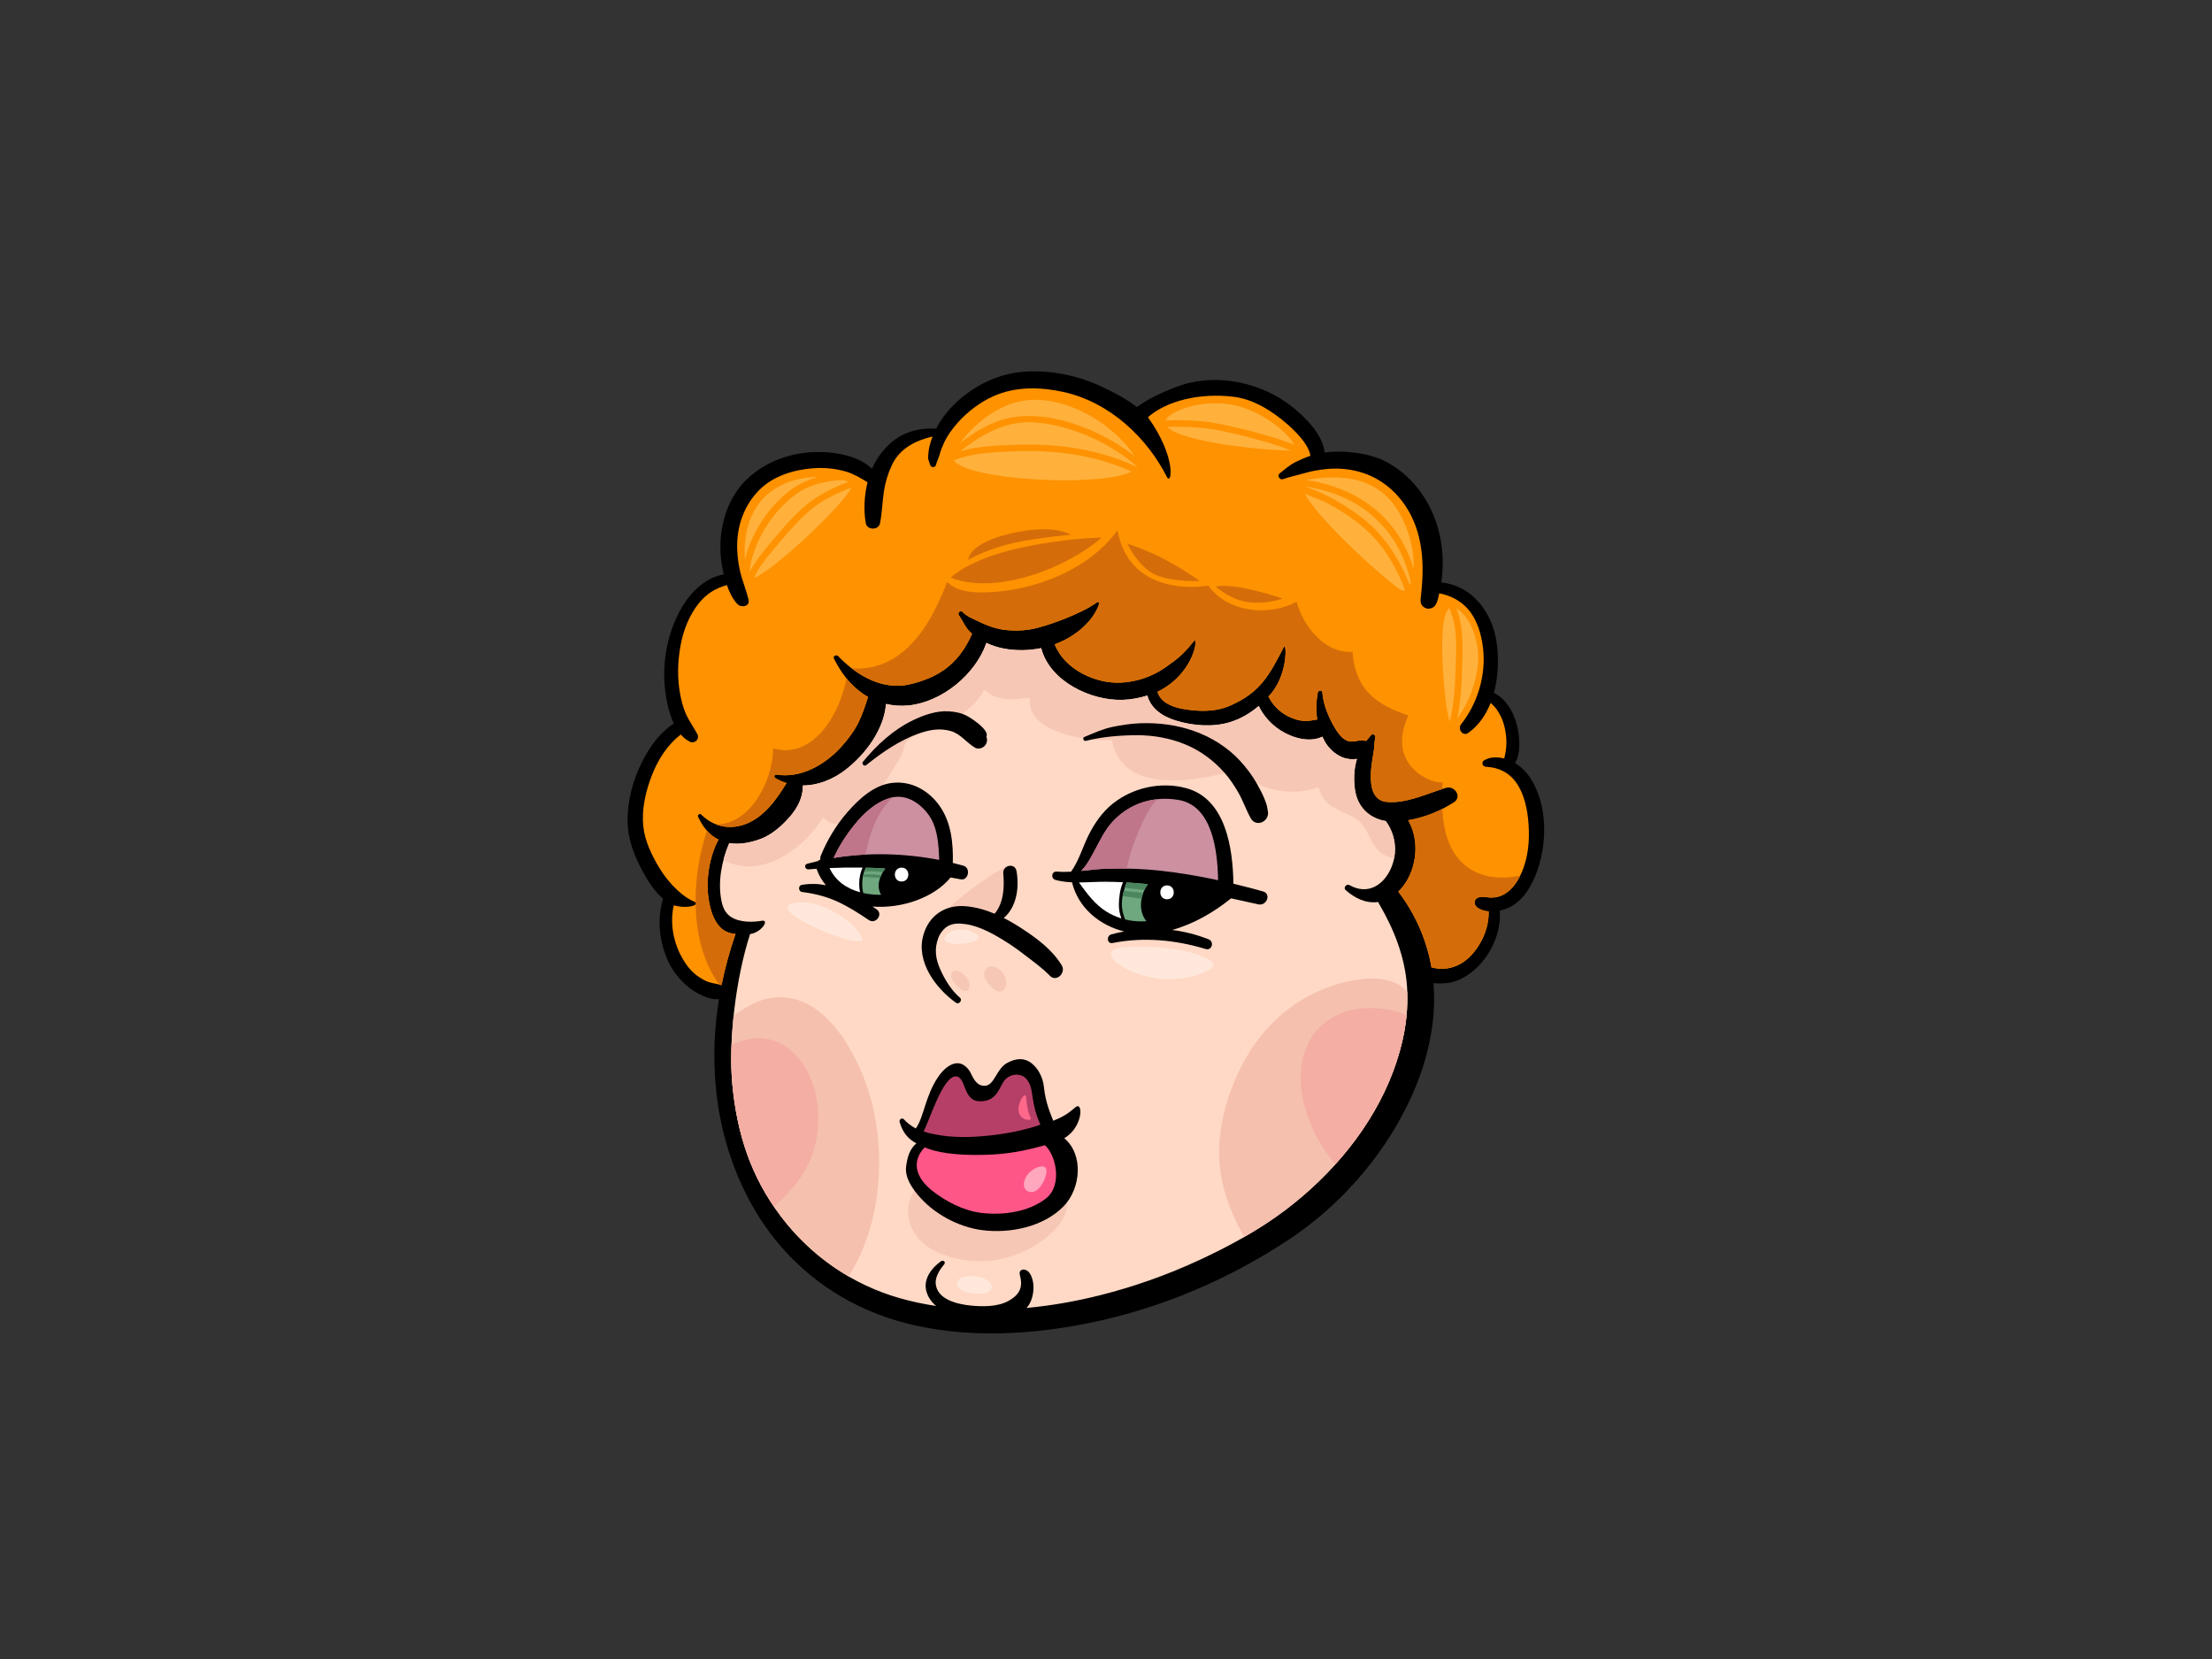 <?xml version="1.0" encoding="utf-8"?>
<!-- Generator: Adobe Illustrator 17.0.0, SVG Export Plug-In . SVG Version: 6.00 Build 0)  -->
<!DOCTYPE svg PUBLIC "-//W3C//DTD SVG 1.1//EN" "http://www.w3.org/Graphics/SVG/1.1/DTD/svg11.dtd">
<svg version="1.1" id="Layer_1" xmlns="http://www.w3.org/2000/svg" xmlns:xlink="http://www.w3.org/1999/xlink" x="0px" y="0px"
	 width="800px" height="600px" viewBox="0 0 800 600" enable-background="new 0 0 800 600" xml:space="preserve">
<rect x="0" y="0" width="800" height="600" fill="#333333" stroke="none"/>
<g>
	<path d="M553.442,281.357c-1.448-2.205-3.323-4.068-5.559-5.431c0.295-0.385,0.561-0.787,0.747-1.334
		c0.206-0.617,0.359-1.256,0.511-1.889c0.332-1.408,0.352-2.869,0.318-4.311c-0.07-3.147-0.711-6.258-1.851-9.193
		c-0.98-2.52-2.46-4.824-4.437-6.675c-0.867-0.813-1.835-1.394-2.885-1.893c1.643-6.076,1.795-12.728,0.986-18.357
		c-1.56-10.861-8.948-20.545-20-21.594c0.066-0.479,0.124-0.956,0.18-1.432c0.651-5.728,0.354-11.333-1.04-16.929
		c-2.744-11.018-9.778-20.781-20.096-25.817c-5.507-2.689-14.832-3.784-21.238-2.834c-0.707-6.742-7.442-13.241-12.436-17.071
		c-5.359-4.111-11.741-6.885-18.337-8.259c-6.875-1.433-14.309-1.259-21,0.941c-3.471,1.14-11.286,4.239-16.124,7.973
		c-4.08-3.18-8.004-5.153-12.417-7.257c-8.257-3.939-17.383-5.953-26.526-5.672c-9.617,0.295-18.45,4.135-25.599,10.493
		c-3.074,2.735-5.829,6.059-7.783,9.681c-0.094,0.173-0.184,0.348-0.273,0.522c-3.593-0.168-7.172,0.208-10.562,1.555
		c-4.287,1.706-7.596,4.771-10.202,8.514c-0.941,1.353-1.744,2.856-2.427,4.45c-5.4-5.185-14.975-6.378-21.835-5.988
		c-8.873,0.502-17.386,3.847-23.754,10.092c-5.625,5.517-8.566,13.419-9.144,21.166c-0.291,3.919-0.028,7.89,0.843,11.721
		c0.09,0.393,0.184,0.792,0.283,1.193c-11.157,2.105-17.617,13.996-20.163,24.429c-1.616,6.625-1.835,13.556-0.669,20.27
		c0.483,2.773,1.317,6.202,2.743,9.231c-5.86,3.95-9.784,9.878-12.632,16.322c-2.958,6.691-4.607,14.395-3.926,21.715
		c0.573,6.138,3.379,12.174,6.425,17.446c1.456,2.518,3.605,5.635,6.242,7.891c-2.245,7.344-1.385,15.427,1.755,22.41
		c1.733,3.852,4.432,7.174,7.722,9.796c2.586,2.059,7.14,4.465,10.743,4.115c-1.667,10.266-2.127,20.701-1.197,31.254
		c1.584,17.981,7.449,35.667,17.716,50.575c10.79,15.673,26.266,27.254,44.285,33.335c23.217,7.836,49.36,6.787,73.079,1.967
		c25.598-5.2,49.891-15.505,71.706-29.812c18.305-12.007,33.79-29.389,43.428-49.047c5.797-11.821,9.511-24.724,9.637-37.953
		c0.018-2.055-0.06-4.091-0.23-6.11c1.634,0.194,3.249,0.148,4.928-0.026c4.002-0.413,7.859-2.816,10.699-5.539
		c5.449-5.234,8.922-13.067,8.333-20.679c0.805-0.176,1.591-0.405,2.336-0.673c5.148-1.855,8.47-6.939,10.475-11.757
		C559.686,306.149,559.984,291.325,553.442,281.357z"/>
	<path fill="#FFD9C5" d="M503.915,387.299c-7.506,20.16-22.256,37.713-39.323,50.539c-9.591,7.21-20.349,13.027-31.22,18.053
		c-11.422,5.282-23.341,9.493-35.544,12.558c-8.58,2.155-17.543,3.76-26.607,4.594c2.375-2.264,3.639-8.414,1.357-12.286
		c-1.434-2.434-4.34-1.925-3.743,0.302c0.96,3.592,0.766,6.809-4.25,9.511c-3.921,2.115-9.51,2.035-13.854,1.565
		c-4-0.433-12.352-2.019-12.332-8.448c0.006-2.224,1.679-4.774,3.065-6.422c0.719-0.853-0.351-1.689-1.167-1.096
		c-4.259,3.117-7.25,7.766-4.42,12.941c0.674,1.232,1.595,2.292,2.665,3.211c-4.389-0.663-8.721-1.573-12.96-2.77
		c-17.372-4.892-32.54-15.465-43.35-29.88c-10.739-14.315-15.625-29.612-17.347-47.29c-1.469-15.076,0.993-37.909,6.399-54.571
		c4.089-0.533,7.184-5.339,4.214-4.802c-2.97,0.535-7.769,0.713-11.016-1.316c-2.036-1.272-3.023-3.257-3.544-5.819
		c-1.409-6.917,0.063-14.537,2.815-20.96c3.69,0.631,7.509-0.138,11.021-1.384c4.323-1.537,8.082-4.894,11.018-8.297
		c2.713-3.145,4.645-6.963,4.593-11.154c5.527-0.016,11.025-2.236,15.609-5.821c6.988-5.463,13.751-14.413,14.445-23.66
		c2.679,0.627,5.461,0.813,8.234,0.529c11.967-1.222,24.142-11.186,28.083-22.608c4.02,1.953,8.657,2.676,13.085,2.616
		c2.252-0.03,4.508-0.276,6.716-0.729c3.07,11.953,17.887,19.085,29.47,18.708c2.986-0.096,6.001-0.639,8.935-1.562
		c1.256,4.72,5.455,7.578,10.33,9.068c6.206,1.899,13.468,2.47,19.704,0.515c3.86-1.21,7.252-3.243,10.248-5.813
		c1.697,3.604,4.505,6.671,7.853,8.824c4.155,2.67,10.439,4.607,15.158,2.272c0.259,0.577,0.539,1.146,0.849,1.707
		c1.386,2.506,3.674,4.605,6.304,5.719c1.613,0.683,3.56,0.919,5.35,0.613c-0.136,0.459-0.26,0.919-0.369,1.384
		c-0.767,3.275-0.827,7.011-0.25,10.33c0.867,4.978,4.091,8.764,8.92,10.276c0.693,0.22,1.398,0.375,2.107,0.493
		c3.664,4.976,4.357,11.36,1.981,16.927c-2.696,6.316-8.544,9.948-15.04,6.268c-1.094-0.619-2.434,0.897-1.428,1.785
		c3.359,2.971,7.306,4.898,11.769,4.305c0.078,0.204,0.168,0.407,0.285,0.609c5.447,9.281,9.419,19.255,10.148,30.09
		C509.572,367.323,507.532,377.582,503.915,387.299z"/>
	<path fill="#F5C0AE" d="M306.896,461.638c5.129-8.083,8.453-17.536,9.951-27.178c2.61-16.801,0.647-34.942-6.897-50.301
		c-3.975-8.091-9.834-16.913-18.079-21.108c-5.914-3.009-12.617-3.207-18.676-0.417c-2.658,1.224-5.471,2.84-7.887,4.862
		c-0.938,9.044-1.112,17.818-0.424,24.886c1.722,17.678,6.608,32.975,17.347,47.29C288.944,448.623,297.338,456.091,306.896,461.638
		z"/>
	<path fill="#F6C7B5" d="M378.179,424.1c-2.861-1.084-5.897-1.711-8.915-2.17c-7.482-1.142-15.291-1.488-22.819-0.575
		c-3.106,0.375-13.066,1.482-11.412,6.685c0.241,0.753-0.94,1.074-1.178,0.326c-0.111-0.348-0.183-0.679-0.224-0.998
		c-5.253,4.115-6.722,11.523-3.555,17.498c2.919,5.509,8.892,8.602,14.745,10.038c10.05,2.468,19.699,1.198,28.665-4
		c6.587-3.82,15.694-11.59,11.395-20.198C383.413,427.766,381.277,425.276,378.179,424.1z"/>
	<path fill="#F6C7B5" d="M354.186,331.229c2.559,0.132,4.921,2.54,6.603,0.37c1.963-2.528,3.027-8.648,3.903-11.673
		c0.538-1.857,1.29-4.209,0.801-6.148c-0.741-2.933-22.684,13.335-26.027,18.586C343.284,329.31,349.555,330.987,354.186,331.229z"
		/>
	<path fill="#F5C0AE" d="M471.747,361.033c-9.453,5.551-17.063,13.768-22.171,23.452c-5.683,10.781-9.433,23.65-8.526,35.905
		c0.713,9.617,4.129,18.704,8.989,26.961c5.044-2.893,9.934-6.04,14.553-9.513c17.067-12.826,31.817-30.379,39.323-50.539
		c3.409-9.157,5.415-18.8,5.052-28.584C500.818,349.338,480.984,355.608,471.747,361.033z"/>
	<path fill="#F4AEA3" d="M295.303,411.912c1.912-10.28-0.206-23.141-7.91-30.751c-4.794-4.732-10.865-6.823-17.473-5.126
		c-1.817,0.467-3.591,1.066-5.347,1.711c-0.206,5.3-0.11,10.289,0.312,14.634c1.592,16.342,5.892,30.653,15.018,44.029
		C287.484,429.871,293.435,421.949,295.303,411.912z"/>
	<path fill="#F4AEA3" d="M502.841,365.32c-10.421-2.244-22.316,0.244-28.406,9.712c-4.535,7.049-4.862,15.851-2.925,23.82
		c1.973,8.119,5.929,15.91,11.474,22.198c8.952-9.936,16.314-21.35,20.932-33.752c2.422-6.504,4.129-13.253,4.788-20.124
		C506.813,366.385,504.852,365.754,502.841,365.32z"/>
	<path fill="#F6C7B5" d="M297.26,296.161c0.202-0.331,0.683-0.411,0.96-0.124c4.689,4.848,10.642,0.243,14.28-3.55
		c4.399-4.585,7.981-9.942,11.193-15.405c1.127-1.915,2.843-4.201,3.12-6.448c0.381-3.093,3.561-4.529,6.221-5.453
		c4.22-1.467,8.202-2.708,12.031-5.094c4.155-2.588,8.282-5.719,10.615-10.128c0.185-0.347,0.693-0.397,0.96-0.124
		c3.709,3.8,10.254,3.283,15.061,2.516c0.354-0.058,0.819,0.156,0.774,0.589c-0.692,6.767,6.157,10.443,11.668,12.244
		c5.537,1.811,11.663,2.901,17.504,2.418c0.254-0.022,0.541,0.2,0.59,0.447c3.997,20.533,33.961,14.061,47.741,9.503
		c0.317-0.106,0.667,0.118,0.751,0.425c1.386,4.958,6.767,7.111,11.41,7.879c4.639,0.771,9.771,0.729,14.185-1.05
		c0.31-0.124,0.673,0.134,0.753,0.427c1.25,4.573,4.277,6.683,8.437,8.42c2.985,1.246,6.074,2.604,7.865,5.453
		c2.482,3.95,3.434,8.516,8.177,10.531c0.861,0.365,1.735,0.665,2.62,0.916c0.962-4.676-0.058-9.604-3.013-13.616
		c-0.709-0.118-1.414-0.274-2.107-0.493c-4.828-1.512-8.053-5.298-8.92-10.276c-0.577-3.319-0.517-7.055,0.25-10.33
		c0.11-0.465,0.234-0.924,0.369-1.384c-1.789,0.306-3.736,0.07-5.35-0.613c-2.63-1.114-4.918-3.213-6.304-5.719
		c-0.309-0.561-0.589-1.13-0.849-1.707c-4.718,2.334-11.002,0.397-15.158-2.272c-3.349-2.153-6.156-5.22-7.853-8.824
		c-2.995,2.57-6.388,4.603-10.248,5.813c-6.236,1.955-13.498,1.384-19.704-0.515c-4.874-1.49-9.073-4.347-10.33-9.068
		c-2.933,0.923-5.949,1.466-8.935,1.562c-11.583,0.377-26.4-6.755-29.47-18.708c-2.208,0.453-4.464,0.699-6.716,0.729
		c-4.428,0.06-9.065-0.663-13.085-2.616c-3.941,11.422-16.116,21.386-28.083,22.608c-2.772,0.284-5.555,0.098-8.234-0.529
		c-0.694,9.247-7.457,18.197-14.445,23.66c-4.584,3.584-10.082,5.805-15.609,5.821c0.052,4.191-1.88,8.009-4.593,11.154
		c-2.936,3.403-6.695,6.759-11.018,8.297c-3.512,1.246-7.331,2.015-11.021,1.384c-0.822,1.919-1.527,3.946-2.077,6.026
		C274.345,318.327,290.353,307.549,297.26,296.161z"/>
	<path fill="#FF9200" d="M549.462,317.365c-2.003,3.784-5.016,6.757-8.946,7.205c-0.31-0.06-0.635-0.04-0.946,0.058
		c-0.1,0.002-0.196,0.008-0.296,0.006c-1.482-0.034-2.923-0.501-4.383-0.112c-0.895,0.24-1.583,0.936-1.583,1.905
		c-0.004,1.526,1.823,2.428,3.059,2.809c0.657,0.204,1.336,0.326,2.027,0.383c0.128,5.487-2.079,10.917-5.599,15.09
		c-3.982,4.72-9.513,6.715-15.084,5.142c-1.735-9.904-5.793-19.213-11.991-27.378c1.597-1.562,2.905-3.443,3.836-5.34
		c3.143-6.404,3.235-14.395-0.272-20.469c1.092-0.2,2.172-0.443,3.229-0.707c4.806-1.19,9.175-3.149,13.333-5.829
		c3.011-1.939,0.254-6.09-2.818-5.196c-7.089,2.065-14.457,5.881-21.861,5.06c-2.33-0.258-4.207-2.011-4.898-4.682
		c-0.567-2.197-0.591-4.599-0.409-6.845c0.116-1.416,0.333-2.847,0.553-4.251c0.136-0.877,0.272-1.755,0.425-2.628
		c0.268-1.513,0.176-3.339,0.553-4.764c0.26-0.98-0.968-1.729-1.621-0.855c-0.547,0.733-1.128,1.37-1.687,2.021
		c-2.334-0.613-3.367,0.243-5.29,0.192c-0.918-0.026-1.567-0.186-2.382-0.705c-1.711-1.096-2.887-2.921-3.89-4.641
		c-2.065-3.536-3.998-8.237-4.259-12.35c-0.064-0.994-1.494-0.879-1.659,0.01c-0.609,3.263-0.705,6.54-0.202,9.722
		c-1.691,0.288-3.299,0.655-5.076,0.497c-1.821-0.16-3.508-0.721-5.15-1.502c-3.185-1.512-5.887-4.145-7.434-7.316
		c7.188-7.232,6.619-19.878,5.587-17.897c-5.232,10.044-8.37,16.364-19.411,21.198c-5.246,2.296-10.93,2.185-16.484,1.31
		c-4.075-0.643-8.624-2.23-9.82-6.314c13.542-6.595,14.852-20.405,13.185-18.327c-3.736,4.656-5.655,6.292-10.607,9.7
		c-4.577,3.153-9.994,4.976-15.524,5.307c-9.371,0.559-20.744-4.794-24.21-13.858c4.877-1.783,9.307-4.681,12.681-8.686
		c2.479-2.945,4.88-8.125,2.111-6.152c-5.118,3.646-17.645,8.498-23.901,9.497c-2.887,0.461-5.878,0.489-8.778,0.16
		c-3.933-0.445-7.481-1.995-10.998-3.708c-1.516-0.737-3.211-1.442-4.349-2.732c-0.777-0.883-2.089,0.184-1.415,1.134
		c1.246,1.761,2.512,4.892,4.749,6.699c-5.259,12.059-13.436,15.968-22,18.149c-10.191,2.596-19.729-3.071-26.42-10.06
		c-0.653-0.683-2.001-0.052-1.512,0.906c2.594,5.09,5.675,9.345,10.414,12.648c0.62,0.431,1.259,0.831,1.911,1.202
		c-1.03,3.161-2.008,6.286-3.507,9.287c-1.56,3.129-3.719,5.97-6.041,8.57c-5.801,6.494-14.609,11.673-23.583,10.224
		c-0.791-0.128-1.057,0.908-0.405,1.284c1.331,0.763,2.694,1.348,4.076,1.773c-3.061,4.852-6.183,9.605-11.048,12.855
		c-6.398,4.273-14.127,4.241-19.858-1.476c-0.494-0.493-1.426,0.162-1.127,0.793c1.698,3.592,3.883,6.54,7.396,8.269
		c-3.773,7.152-4.959,16.699-2.989,24.453c0.848,3.345,2.461,7.197,5.728,8.794c1.102,0.539,2.253,0.793,3.424,0.847
		c-2.108,6.112-3.812,12.302-5.075,18.562c-1.521-0.513-3.194-0.623-4.728-1.156c-1.507-0.523-2.875-1.386-4.155-2.324
		c-2.634-1.933-4.544-4.751-6.01-7.622c-2.713-5.318-3.718-11.879-2.37-17.777c5.388,1.494,9.879-0.365,7.344-1.352
		c-3.2-1.244-8.533-5.509-12.651-12.328c-2.646-4.383-5.144-9.607-5.7-14.75c-0.694-6.424,0.873-13.025,3.236-18.962
		c2.162-5.433,5.581-10.815,10.32-14.377c0.935,1.082,2.016,1.979,3.267,2.584c1.806,0.875,3.664-0.96,2.694-2.764
		c-1.308-2.434-2.94-4.668-4.087-7.2c-1.075-2.372-1.703-4.954-2.166-7.508c-1.019-5.623-0.842-11.526,0.163-17.135
		c0.99-5.539,3.097-11,6.621-15.431c2.709-3.403,6.169-5.555,10.181-6.583c0.864,2.53,2.041,4.964,3.796,6.859
		c1.297,1.4,4.571,0.94,4.025-1.522c-0.836-3.764-2.459-7.298-3.23-11.087c-0.676-3.32-1.027-6.749-0.843-10.137
		c0.374-6.883,2.923-13.343,7.749-18.312c5.076-5.225,12.521-7.511,19.603-8.059c4.086-0.315,8.169,0.065,12.097,1.241
		c2.822,0.844,5.209,2.351,7.668,3.814c-1.231,4.936-1.437,10.253-0.64,14.811c0.447,2.562,4.619,2.606,5.138,0.062
		c0.764-3.761,0.822-7.625,1.388-11.42c0.503-3.368,1.504-6.671,2.952-9.754c2.781-5.922,8.589-8.842,14.676-10.235
		c-0.472,1.206-0.865,2.443-1.163,3.717c-0.278,1.181-0.363,2.419-0.45,3.625c-0.084,1.149,0.481,1.86,0.722,2.886
		c0.24,1.029,1.802,1.145,2.092,0.077c0.347-1.281,1.009-2.504,1.352-3.825c0.35-1.369,0.913-2.694,1.484-3.983
		c1.213-2.737,3.064-5.254,5.043-7.481c3.554-4.003,8.112-7.478,13.018-9.647c7.895-3.492,16.747-3.332,25.041-1.529
		c17.06,3.709,30.497,16.726,37.608,30.77c1.641,3.242,3.734-6.754-6.853-21.598c6.5-5.776,18.584-8.977,31.16-7.366
		c6.296,0.805,12.035,4.109,17.009,8.028c2.386,1.878,9.88,8.138,10.591,13.292c-1.665,0.556-3.794,1.466-5.363,2.255
		c-2.282,1.15-3.81,2.583-5.803,4.14c-0.986,0.77,0.1,2.467,1.222,2.065c2.51-0.902,5.274-1.443,7.853-2.197
		c2.558-0.746,5.136-1.198,7.781-1.459c4.593-0.453,9.057-0.024,13.449,1.427c7.875,2.605,14.113,8.69,17.63,16.125
		c4.165,8.801,4.305,18.726,3.221,28.223c-0.17,1.484-0.449,2.951,0.861,4.04c1.242,1.032,3.141,0.857,4.173-0.385
		c0.946-1.138,1.212-3.015,1.563-4.503c4.128,0.807,7.895,2.704,10.651,6.016c3.179,3.826,4.595,8.88,5.178,13.732
		c1.162,9.654-1.865,20.004-7.905,27.59c-1.37,1.721,0.561,4.565,2.578,3.145c3.756-2.652,6.372-6.49,8.079-10.831
		c0.226,0.2,0.433,0.385,0.613,0.545c1.072,0.941,1.843,2.115,2.558,3.337c1.412,2.418,2.097,5.217,2.416,7.977
		c0.29,2.526,0.092,5.184-0.525,7.652c-0.042,0.168-0.098,0.359-0.154,0.561c-0.559-0.13-1.122-0.236-1.685-0.295
		c-0.775-0.082-1.512-0.118-2.284-0.05c-0.569,0.05-1.07,0.13-1.613,0.277c0.024-0.008-2.043,0.853-1.418,0.607
		c-1.34,0.527-1.076,2.386,0.383,2.466c5.068,0.277,9.047,2.416,11.645,6.769c2.947,4.938,3.764,11.03,3.902,16.667
		C553.075,306.397,552.132,312.327,549.462,317.365z"/>
	<path fill="#D46D09" d="M306.131,245.342c-2.282,12.772-12.085,29.565-26.517,25.28c-0.06,11.246-7.883,27.438-20.563,27.562
		c4.678,1.769,9.866,0.904,14.389-2.117c4.865-3.251,7.987-8.003,11.048-12.855c-1.382-0.425-2.745-1.01-4.076-1.773
		c-0.652-0.375-0.385-1.412,0.405-1.284c8.974,1.45,17.783-3.73,23.583-10.224c2.322-2.6,4.482-5.441,6.041-8.57
		c1.5-3.001,2.477-6.126,3.507-9.287c-0.652-0.372-1.291-0.771-1.911-1.202C309.718,249.252,307.796,247.403,306.131,245.342z"/>
	<path fill="#D46D09" d="M533.648,315.364c-8.91-4.303-11.528-13.57-12.001-22.825c-2.893,1.472-5.915,2.622-9.133,3.419
		c-1.056,0.264-2.137,0.507-3.229,0.707c3.506,6.074,3.414,14.065,0.272,20.469c-0.931,1.897-2.239,3.778-3.836,5.34
		c6.198,8.165,10.255,17.474,11.991,27.378c5.571,1.573,11.102-0.421,15.084-5.142c3.52-4.173,5.727-9.603,5.599-15.09
		c-0.691-0.058-1.37-0.18-2.027-0.383c-1.236-0.381-3.063-1.284-3.059-2.809c0-0.969,0.689-1.665,1.583-1.905
		c1.46-0.389,2.901,0.078,4.383,0.112c0.1,0.002,0.196-0.004,0.296-0.006c0.311-0.098,0.637-0.118,0.946-0.058
		c3.93-0.447,6.943-3.421,8.946-7.205c0.118-0.222,0.23-0.449,0.339-0.675C544.289,317.802,538.646,317.778,533.648,315.364z"/>
	<path fill="#D46D09" d="M521.767,282.898c-3.215,0.947-20.908-5.663-12.402-24.135c-5.218-1.795-10.655-4.114-14.459-8.233
		c-3.806-4.121-5.405-9.273-5.717-14.774c-10.04,0.645-17.827-9.197-20.247-18.135c-10.098,5.405-24.796,3.942-31.969-5.807
		c-0.018-0.026-28.097,5.312-32.835-20.01c-7.328,10.252-19.695,16.938-31.67,20.106c-5.409,1.43-11.198,2.27-16.798,2.342
		c-4.576,0.058-9.751-0.421-13.134-3.782c-3.236,8.422-7.37,17.033-13.884,23.402c-5.796,5.667-12.915,8.496-20.665,7.824
		c6.106,4.716,13.641,7.702,21.571,5.681c8.563-2.18,16.741-6.09,22-18.149c-2.238-1.807-3.503-4.938-4.749-6.699
		c-0.674-0.951,0.638-2.017,1.415-1.134c1.138,1.29,2.834,1.995,4.349,2.732c3.517,1.713,7.066,3.263,10.998,3.708
		c2.9,0.329,5.891,0.301,8.778-0.16c6.256-0.998,18.783-5.851,23.901-9.497c2.77-1.973,0.368,3.207-2.111,6.152
		c-3.374,4.006-7.803,6.903-12.681,8.686c3.466,9.063,14.839,14.417,24.21,13.858c5.53-0.331,10.947-2.155,15.524-5.307
		c4.952-3.409,6.871-5.044,10.607-9.7c1.667-2.079,0.358,11.731-13.185,18.327c1.196,4.083,5.745,5.671,9.82,6.314
		c5.553,0.875,11.238,0.987,16.484-1.31c11.04-4.834,14.179-11.154,19.411-21.198c1.032-1.981,1.601,10.665-5.587,17.897
		c1.547,3.171,4.249,5.805,7.434,7.316c1.642,0.781,3.329,1.342,5.15,1.502c1.777,0.158,3.385-0.21,5.076-0.497
		c-0.503-3.183-0.407-6.46,0.202-9.722c0.166-0.889,1.595-1.004,1.659-0.01c0.262,4.114,2.194,8.814,4.259,12.35
		c1.002,1.719,2.178,3.544,3.89,4.641c0.815,0.519,1.464,0.679,2.382,0.705c1.923,0.052,2.955-0.805,5.29-0.192
		c0.559-0.651,1.14-1.288,1.687-2.021c0.653-0.875,1.881-0.126,1.621,0.855c-0.377,1.426-0.285,3.251-0.553,4.764
		c-0.154,0.873-0.29,1.751-0.425,2.628c-0.22,1.404-0.437,2.835-0.553,4.251c-0.182,2.246-0.158,4.648,0.409,6.845
		c0.691,2.672,2.568,4.425,4.898,4.682c6.921,0.767,13.812-2.516,20.471-4.635C521.675,284.526,521.717,283.703,521.767,282.898z"/>
	<path fill="#D46D09" d="M251.575,327.077c0.196,10.601,2.71,21.022,8.549,28.996c0.276,0.07,0.549,0.146,0.816,0.236
		c1.263-6.26,2.967-12.45,5.075-18.562c-1.171-0.054-2.322-0.308-3.424-0.847c-3.267-1.597-4.88-5.449-5.728-8.794
		c-1.97-7.753-0.784-17.3,2.989-24.453c-1.659-0.817-3.019-1.909-4.174-3.209c-2.617,7.81-4.195,16.921-4.113,25.942
		C251.809,326.61,251.795,326.85,251.575,327.077z"/>
	<path d="M388.862,400.518c-2.396,2.091-4.255,3.361-7.951,4.816c-0.676-1.961-2.757-6.128-3.359-12.206
		c-0.306-3.095-1.862-6.504-4.368-8.511c-2.809-2.25-5.977-1.853-9.069-0.112c-3.807,2.142-4.439,8.107-7.987,8.197
		c-3.548,0.09-4.567-4.089-5.564-5.509c-3.695-5.266-8.511-1.791-11.31,2.35c-4.659,6.895-5.153,14.671-8.063,18.59
		c-1.355-0.739-3.273-2.097-4.215-3.237c-0.721-0.869-1.918-0.024-1.606,0.962c1.163,3.696,2.848,5.933,6.045,7.65
		c-2.367,1.979-3.251,4.93-3.695,8.287c-0.505,3.808,1.728,7.276,4.042,10.12c5.611,6.905,14.76,11.895,23.568,12.997
		c10.009,1.254,21.988-1.182,29.26-8.564c6.347-6.446,7.397-18.722,0.32-24.71C391.774,407.686,391.858,397.908,388.862,400.518z"/>
	<path fill="#B63F68" d="M345.777,389.286c3.678,0.226,2.434,8.77,8.37,8.994c5.936,0.224,7.025-4.189,8.637-6.837
		c1.484-2.438,4.417-3.522,7.153-2.234c1.702,0.801,2.834,3.279,3.15,5.285c0.819,5.214,1.041,7.153,3.168,12.278
		c-5.8,2.029-12.022,3.191-18.075,3.868c-6.636,0.743-13.613,0.942-20.206-0.419c-1.706-0.353-2.219-0.381-3.984-1.08
		C335.609,407.007,340.821,388.984,345.777,389.286z"/>
	<path fill="#FF5688" d="M378.33,433.403c-6.348,5.006-15.702,6.204-23.503,5.252c-6.293-0.771-12.892-4.173-17.784-8.095
		c-2.564-2.057-4.9-4.72-5.418-8.059c-0.436-2.809,0.774-5.523,2.815-7.536c3.919,1.681,10.526,3.023,22.059,2.688
		c8.1-0.236,14.222-1.456,21.39-3.472C381.911,417.612,384.342,428.661,378.33,433.403z"/>
	<path d="M384.003,349.15c-3.355-5.569-8.8-9.63-14.145-13.149c-2.164-1.424-4.452-2.793-6.83-4.002
		c4.636-3.916,5.677-11.026,4.615-16.939c-0.56-3.133-5.075-2.229-4.795,0.857c0.45,4.96,0.155,10.625-3.126,14.545
		c-3.438-1.444-7.032-2.464-10.705-2.732c-7.362-0.539-13.147,3.474-15.11,10.581c-2.627,9.511,4.461,19.109,11.853,24.361
		c1.072,0.763,2.442-0.968,1.438-1.821c-3.076-2.612-5.456-6.5-7.096-10.154c-1.736-3.868-2.249-7.408-0.774-11.43
		c0.693-1.887,2.25-3.72,3.694-4.441c1.925-0.959,3.879-0.929,6.196-0.601c5.407,0.769,10.786,3.93,15.376,6.857
		c2.44,1.556,4.745,3.303,7.039,5.064c2.77,2.129,5.645,4.251,8.079,6.757C382.083,355.344,385.621,351.832,384.003,349.15z"/>
	<path d="M348.424,313.08c-1.264-0.353-2.54-0.683-3.825-0.994c0.174-7.025-0.53-14.415-4.599-20.359
		c-3.976-5.813-10.421-9.465-17.512-8.564c-6.49,0.827-11.924,5.887-16.023,10.593c-4.02,4.615-7.344,10.1-9.63,15.777
		c-0.197,0.487-0.219,0.94-0.128,1.35c-0.346,0.112-0.671,0.296-0.943,0.541c-1.268,0.291-2.531,0.599-3.78,0.942
		c-1.335,0.37-0.885,2.159,0.434,2.051c0.965-0.08,1.93-0.148,2.895-0.214c0.803,2.288,1.958,4.263,3.381,5.948
		c-2.862-0.551-5.8-0.651-8.789-0.1c-1.284,0.238-1.157,2.368,0.108,2.534c4.438,0.579,8.657,1.577,12.743,3.438
		c4.017,1.831,7.774,4.223,11.418,6.703c2.558,1.741,5.4-2.129,2.841-3.87c-0.486-0.331-0.976-0.661-1.474-0.988
		c10.577,0.825,22.302-3.219,28.239-10.517c1.232,0.224,2.462,0.449,3.693,0.675C350.311,318.547,351.147,313.843,348.424,313.08z"
		/>
	<path fill="#6FA77E" d="M320.172,314.104c-0.243-0.016-0.486-0.036-0.73-0.052c-2.084-0.122-4.173-0.202-6.265-0.251
		c-1.449,2.598-1.653,6.414-0.962,9.185c2.071,0.455,4.254,0.665,6.471,0.633C316.845,320.486,318.041,317.031,320.172,314.104z"/>
	<path fill="#FFFFFF" d="M310.94,322.139c-0.436-2.496-0.168-5.821,1.033-8.367c-3.987-0.066-7.98-0.008-11.962,0.168
		c2.132,4.639,6.21,7.44,11.042,8.76C311.014,322.515,310.972,322.329,310.94,322.139z"/>
	<path fill="#FFFFFF" d="M326.074,318.819c-3.243,0-3.243-5.03,0-5.03C329.319,313.789,329.319,318.819,326.074,318.819z"/>
	<path fill="#CC90A1" d="M301.488,310.29c1.95-4.281,4.509-8.255,7.459-11.919c3.336-4.143,7.61-8.167,12.805-9.745
		c5.446-1.653,10.362,1.318,13.692,5.523c3.679,4.647,4.017,11.112,4.236,16.861C327.202,308.585,314.024,308.224,301.488,310.29z"
		/>
	<path d="M456.753,322.381c-3.55-0.986-7.106-1.913-10.673-2.769c-0.188-12.738-2.696-30.689-17.097-34.573
		c-9.05-2.442-19.229-0.231-26.51,5.593c-3.837,3.071-6.586,7.057-8.763,11.41c-2.136,4.267-3.546,9.337-6.357,13.223
		c-1.713,0.09-3.421,0.102-5.11-0.042c-2.022-0.17-2.3,2.554-0.417,3.051c1.914,0.505,3.885,0.737,5.878,0.829
		c2.261,9.237,9.946,15.573,18.869,17.776c-1.544,0.287-3.084,0.635-4.617,1.048c-1.899,0.515-1.612,3.528,0.427,3.123
		c11.196-2.234,22.753-1.134,33.634,2.171c2.294,0.697,3.269-2.65,1.088-3.51c-4.305-1.697-8.724-2.818-13.193-3.381
		c7.796-2.127,15.12-6.43,21.27-11.376c0.02-0.018,0.038-0.036,0.058-0.052c3.287,0.713,6.567,1.448,9.838,2.168
		C458.131,327.74,459.898,323.254,456.753,322.381z"/>
	<path fill="#FFFFFF" d="M404.655,327.081c0.029-2.039,0.333-5.491,1.505-8.007c-2.191-0.11-4.383-0.174-6.574-0.176
		c-3.067-0.006-6.232,0.236-9.374,0.25c2.84,3.936,5.863,8.071,10.014,10.599c1.681,1.026,3.475,1.831,5.338,2.41
		C404.967,330.564,404.629,328.869,404.655,327.081z"/>
	<path fill="#6FA77E" d="M415.164,319.765c-2.558-0.262-5.122-0.473-7.689-0.623c-0.428,0.918-0.675,1.977-0.956,2.855
		c-0.646,2.019-0.94,4.267-0.7,6.382c0.168,1.488,0.556,2.868,1.115,4.159c2.146,0.531,4.366,0.765,6.602,0.679
		c0.357-0.016,0.713-0.044,1.07-0.07C411.591,329.486,412.282,323.657,415.164,319.765z"/>
	<path fill="#4B865E" d="M319.278,315.47c0.273-0.465,0.571-0.923,0.894-1.366c-0.243-0.016-0.486-0.036-0.73-0.052
		c-2.084-0.122-4.173-0.202-6.265-0.251c-0.239,0.427-0.439,0.89-0.612,1.372C314.838,315.027,317.068,315.156,319.278,315.47z"/>
	<path fill="#4B865E" d="M318.318,317.483c0.12-0.325,0.255-0.651,0.408-0.97c-2.14-0.282-4.296-0.381-6.496-0.214
		c-0.064,0.258-0.117,0.519-0.164,0.783C314.147,317.261,316.232,317.375,318.318,317.483z"/>
	<path fill="#4B865E" d="M412.869,325.047c0.138-0.721,0.336-1.434,0.593-2.125c-2.332-0.266-4.665-0.499-6.999-0.739
		c-0.188,0.609-0.338,1.238-0.457,1.879C408.291,324.42,410.579,324.745,412.869,325.047z"/>
	<path fill="#4B865E" d="M413.91,321.874c0.354-0.743,0.769-1.456,1.254-2.109c-2.558-0.262-5.122-0.473-7.689-0.623
		c-0.292,0.627-0.498,1.316-0.691,1.973C409.161,321.361,411.538,321.6,413.91,321.874z"/>
	<path fill="#FFFFFF" d="M422.075,325.242c-3.243,0-3.243-5.03,0-5.03C425.319,320.212,425.319,325.242,422.075,325.242z"/>
	<path fill="#CC90A1" d="M419.65,314.895c-6.428-0.701-12.843-0.906-19.304-0.721c-3.08,0.09-6.21,0.497-9.336,0.805
		c0.619-0.637,1.204-1.322,1.788-2.137c1.188-1.661,2.135-3.498,3.107-5.292c2.063-3.804,3.795-7.634,6.85-10.785
		c6.238-6.434,14.705-8.966,23.518-7.446c12.232,2.111,14.089,18.426,14.265,29.025C433.652,316.856,426.707,315.668,419.65,314.895
		z"/>
	<path fill="#BF758A" d="M322.905,288.345c-0.381,0.072-0.766,0.164-1.153,0.282c-5.196,1.578-9.47,5.601-12.805,9.745
		c-2.95,3.664-5.509,7.638-7.459,11.919c3.81-0.627,7.68-1.029,11.571-1.218C314.549,301.111,317.234,293.587,322.905,288.345z"/>
	<path fill="#BF758A" d="M411.082,302.443c1.765-4.189,3.878-9.786,7.392-13.393c-5.9,0.631-11.355,3.215-15.719,7.716
		c-3.055,3.151-4.787,6.981-6.85,10.785c-0.972,1.793-1.919,3.63-3.107,5.292c-0.584,0.815-1.169,1.5-1.788,2.137
		c3.126-0.308,6.256-0.715,9.336-0.805c2.388-0.068,4.77-0.084,7.149-0.04C408.297,310.135,409.493,306.213,411.082,302.443z"/>
	<path d="M356.74,266.445c1.257-2.4-5.47-6.733-7.197-7.626c-1.98-1.02-4.168-1.408-6.37-1.552c-4.451-0.293-8.96,1.3-12.908,3.187
		c-7.158,3.422-13.181,8.993-18.176,15.062c-0.617,0.751,0.459,1.791,1.205,1.19c5.778-4.669,12.383-9.177,19.459-11.586
		c3.598-1.228,7.311-1.807,11.018-0.757c3.696,1.048,5.753,4.263,8.945,6.096c0.917,0.529,2.283,0.212,3.07-0.397
		c0.422-0.329,0.739-0.741,0.949-1.234c0.072-0.256,0.143-0.509,0.214-0.765C357.024,267.505,356.954,266.966,356.74,266.445z"/>
	<g>
		<path d="M458.277,291.856c-0.18-0.929-0.521-1.841-0.873-2.716c-0.761-1.889-1.693-3.662-2.676-5.441
			c-1.737-3.145-3.922-6.036-6.364-8.664c-4.425-4.759-10.248-8.401-16.342-10.585c-6.3-2.258-12.877-3.107-19.557-2.875
			c-3.413,0.116-6.823,0.629-10.162,1.33c-3.537,0.745-6.726,2.244-10.049,3.594c-0.94,0.383-0.383,1.671,0.549,1.432
			c5.787-1.49,12.289-2.005,18.256-2.035c6.06-0.03,12.25,1.068,17.843,3.431c5.382,2.27,9.998,5.703,13.874,10.054
			c1.931,2.166,3.556,4.619,5.008,7.121c1.749,3.017,2.853,6.356,4.545,9.405c1.895,3.417,6.687,1.302,6.258-2.258
			C458.476,292.996,458.316,292.054,458.277,291.856z"/>
		<path d="M458.568,293.479c0.01,0.056,0.014,0.112,0.02,0.168C458.708,294.344,458.77,294.709,458.568,293.479z"/>
	</g>
	<path fill="#F6C7B5" d="M350.12,358.098c-0.918,0.982-3.656-0.417-5.505-3.351c-1.773-2.811,0.63-5.429,4.068-2.152
		C351.197,354.987,350.925,357.237,350.12,358.098z"/>
	<path fill="#F6C7B5" d="M362.806,358.2c-1.264,1.008-3.512,0.449-6.298-3.81c-1.806-2.763,0.957-7.778,5.864-2.871
		C364.421,353.567,364.313,356.997,362.806,358.2z"/>
	<path fill="#FFE8DB" d="M418.245,353.823c-12.289-1.723-22.674-10.186-12.1-11.168c6.553-0.611,24.203-0.467,32.114,5.118
		C441.991,350.408,429.217,355.362,418.245,353.823z"/>
	<path fill="#FFE8DB" d="M290.72,326.365c6.122,0,17.22,5.585,20.944,12.566C315.387,345.911,268.846,326.365,290.72,326.365z"/>
	<path fill="#FFE8DB" d="M354.018,461.802c5.495,0.998,7.447,6.516-1.397,6.05C343.778,467.387,343.778,459.939,354.018,461.802z"/>
	<path fill="#FFE8DB" d="M341.936,338.505c1.19-1.859,6.518-3.952,11.257-0.593C357.932,341.269,338.776,343.443,341.936,338.505z"
		/>
	<path fill="#FFA7BD" d="M371.363,425.206c1.779-2.847,7.11-4.938,7.11-1.777c0,3.159-2.766,7.702-5.332,7.702
		C370.312,431.131,369.388,428.365,371.363,425.206z"/>
	<path fill="#FF688A" d="M371.165,397.161c0.186,2.786,0.79,5.727,1.581,7.111c0.79,1.382-3.951,0.987-4.345-2.37
		C368.005,398.543,370.968,394.198,371.165,397.161z"/>
	<path fill="#FFB13C" d="M365.168,151.127c7.198-1.435,14.779-0.48,21.742,1.671c8.207,2.537,16.446,6.639,23.426,12.164
		c-7.08-10.925-22.525-20.598-36.471-20.373c-12.064,0.195-21.772,9.022-26.71,15.708
		C352.572,156.152,358.512,152.454,365.168,151.127z"/>
	<path fill="#FFB13C" d="M384.745,163.861c-7.072-0.844-14.235-0.852-21.342-0.487c-6.09,0.312-12.745,0.749-18.484,3.159
		c5.365,7.239,53.066,9.744,64.342,4.021C401.503,167.029,393.077,164.855,384.745,163.861z"/>
	<path fill="#FFB13C" d="M362.713,161.051c7.579-0.39,15.2-0.417,22.739,0.541c8.828,1.121,17.711,3.485,25.842,7.322
		c0.012-0.02,0.03-0.039,0.042-0.06c-7.04-6.259-15.769-10.911-24.409-13.581c-6.657-2.058-14.213-3.448-21.132-1.87
		c-6.969,1.59-12.99,5.468-18.561,9.827C352.229,161.745,357.639,161.311,362.713,161.051z"/>
	<path fill="#FFB13C" d="M439.866,153.087c6.142,1.13,12.314,2.68,18.313,4.414c3.333,0.962,6.667,2.065,9.904,3.379
		c-1.434-2.901-6.542-8.297-15.441-12.292c-11.523-5.174-23.56-1.967-28.454,0.94c-1.456,0.866-2.298,1.692-2.632,2.481
		C427.68,151.896,433.828,151.976,439.866,153.087z"/>
	<path fill="#FFB13C" d="M456.214,159.4c-5.841-1.598-11.853-3.259-17.844-4.184c-5.397-0.834-10.839-0.934-16.282-0.853
		c5.172,5.723,37.424,8.788,44.812,8.559C463.414,161.523,459.81,160.384,456.214,159.4z"/>
	<path fill="#FFB13C" d="M506.226,194.384c2.176,3.532,3.83,7.28,5.038,11.16c0.246-5.54-1.182-13.195-5.477-20.508
		c-8.7-14.814-25.21-12.758-33.157-11.521c-0.14,0.022-0.268,0.053-0.389,0.086C485.912,175.497,498.756,182.257,506.226,194.384z"
		/>
	<path fill="#FFB13C" d="M475.804,177.431c2.762,1.105,5.374,2.436,7.951,3.922c5.857,3.375,11.502,7.413,15.877,12.622
		c4.453,5.301,7.75,11.329,10.313,17.688c0.122-0.24,0.236-0.497,0.344-0.775c-1.148-5.409-3.107-10.61-6.102-15.313
		c-7.248-11.388-19.107-17.757-32.007-19.603C473.39,176.529,474.662,176.973,475.804,177.431z"/>
	<path fill="#FFB13C" d="M496.531,194.04c-4.816-5.054-10.603-8.919-16.743-12.181c-2.3-1.222-5.23-2.08-7.873-3.275
		c5.523,10.242,30.701,32.455,34.576,34.671c0.603,0.344,1.176,0.401,1.703,0.216C505.457,206.323,501.789,199.56,496.531,194.04z"
		/>
	<path fill="#FFB13C" d="M286.473,176.852c2.877-2.031,6.072-3.439,9.426-4.336c-5.414,0.015-11.66,1.256-17.037,5.231
		c-8.301,6.134-10.083,16.596-9.409,24.608C271.833,192.315,278.474,182.497,286.473,176.852z"/>
	<path fill="#FFB13C" d="M302.298,173.774c-5.194,0.524-10.394,1.954-14.635,5.116c-8.47,6.316-15.46,17.257-16.623,28.074
		c1.613-3.098,3.743-5.947,5.984-8.634c4.113-4.932,8.292-10.158,13.086-14.447c4.791-4.287,10.517-7.34,16.539-9.543
		c0.089-0.032,0.178-0.067,0.267-0.101c-0.602-0.218-1.319-0.437-2.127-0.645C303.946,173.631,303.111,173.692,302.298,173.774z"/>
	<path fill="#FFB13C" d="M307.275,176.616c-5.834,2.211-11.527,5.123-16.07,9.466c-4.305,4.115-8.218,8.767-12.03,13.338
		c-2.493,2.988-4.879,6.126-6.525,9.618c7.351-2.795,31.954-26.047,35.275-32.666C307.71,176.453,307.492,176.533,307.275,176.616z"
		/>
	<path fill="#FFB13C" d="M526.389,243.418c0.234-7.304,1.092-16.538-2.264-23.482c-4.908,3.882-1.492,37.013,0.192,41.11
		C525.76,255.282,526.206,249.178,526.389,243.418z"/>
	<path fill="#FFB13C" d="M526.689,220.035c2.851,6.955,2.312,15.459,2.081,22.702c-0.178,5.549-0.553,11.38-1.739,16.973
		c2.482-2.959,5.888-9.371,7.208-17.294C535.974,232.008,531.248,222.343,526.689,220.035z"/>
	<path fill="#D46D09" d="M343.871,208.901c0,0,8.958,4.371,24.892,0.387c18.572-4.643,29.664-14.831,29.664-14.831
		s-13.413-0.001-30.825,3.997C350.19,202.453,343.871,208.901,343.871,208.901z"/>
	<path fill="#D46D09" d="M350.19,202.453c0,0,7.095-4.127,16.896-6.191c9.802-2.064,20.25-2.837,20.25-2.837
		s-5.933-4.127-21.668-0.516C349.932,196.52,350.19,202.453,350.19,202.453z"/>
	<path fill="#D46D09" d="M407.713,196.649c0,0,4.256,9.156,11.091,11.607c6.837,2.451,15.09,1.806,15.09,1.806
		s-7.35-5.16-14.445-8.641C412.356,197.939,407.713,196.649,407.713,196.649z"/>
	<path fill="#D46D09" d="M452.08,213.158c-8.255-1.935-12.382-1.031-12.382-1.031s5.16,4.9,11.995,5.673
		c6.837,0.775,12.125-1.29,12.125-1.29S460.335,215.093,452.08,213.158z"/>
</g>
</svg>
